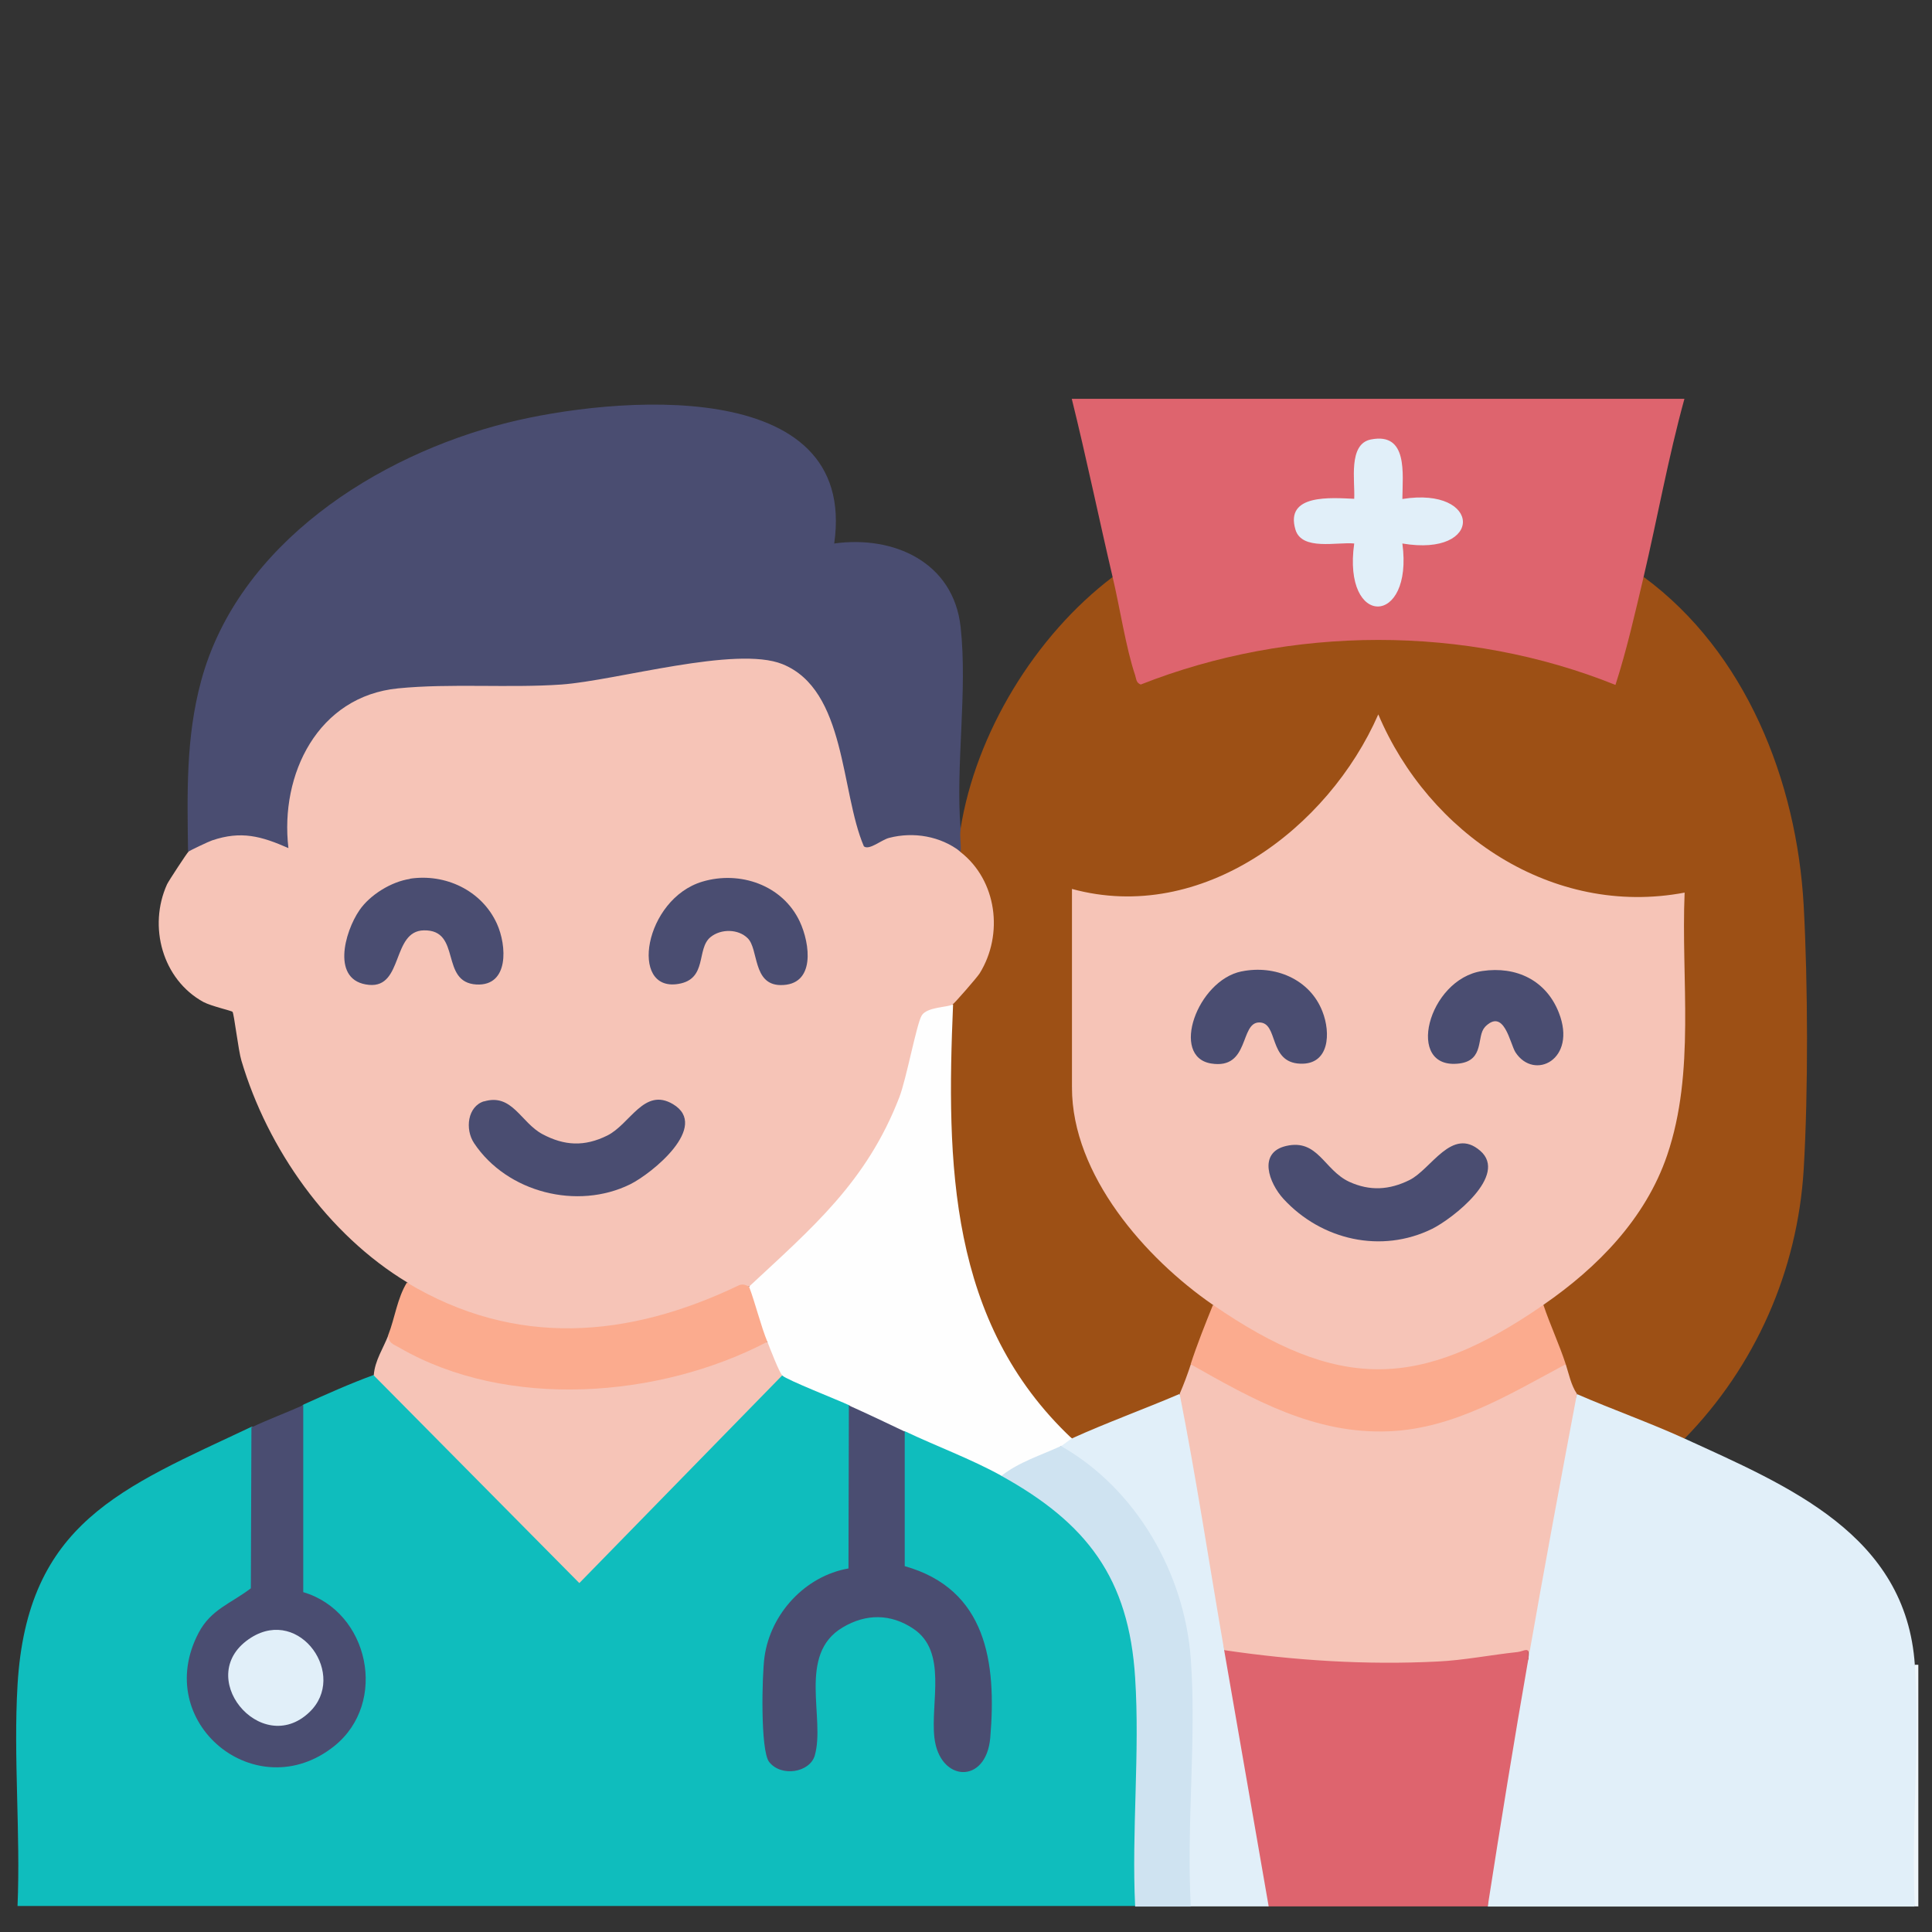 <?xml version="1.0" encoding="UTF-8"?>
<svg id="Layer_6" data-name="Layer 6" xmlns="http://www.w3.org/2000/svg" viewBox="0 0 100.28 100.28">
  <rect x="0" y="0" width="100.28" height="100.28" fill="#333333" stroke="none"/>
  <defs>
    <style>
      .cls-1 {
        fill: #fbab8e;
      }

      .cls-2 {
        fill: #9d5015;
      }

      .cls-3 {
        fill: #eff6fb;
      }

      .cls-4 {
        fill: #de646e;
      }

      .cls-5 {
        fill: #e1eff9;
      }

      .cls-6 {
        fill: #0fbdbd;
      }

      .cls-7 {
        fill: #4a4d71;
      }

      .cls-8 {
        fill: #cfe3f1;
      }

      .cls-9 {
        fill: #fefefe;
      }

      .cls-10 {
        fill: #f6c4b7;
      }
    </style>
  </defs>
  <path class="cls-3" d="M99.58,98.95h-.19l-.28-.49c-.12-3.66-.14-7.34-.06-11.05l.33-1h.19v12.53Z"/>
  <path class="cls-6" d="M19.4,71.39l.4-.14,10.29,10.35,10.07-10.31.44.1c.07-.13.2-.29.31-.25.66.21,2.51,1.01,3.11,1.35l.05.44.38.35c.07,2.8.02,5.57-.15,8.33-2.4.74-3.77,2.05-4.24,4.54-.15.82-.25,4.93.43,5.26,1.08.52,1.68-.42,1.56-1.42-.26-2.73-.36-6.24,3.3-6.45,2.32-.13,3.78,1.69,3.59,3.89-.23.82-.22,5.32,1.59,3.95.9-.68.57-4.5.31-5.58-.55-2.29-1.9-3.49-4.1-4.28-.27-.22-.2-6.18-.15-7.03l.39-.23c.95-.13,4.42,1.28,4.83,1.92.08.12.13.25.18.39,1.43-.02,3.13,1.51,4.14,2.56,2.73,2.81,3.2,6.07,3.26,9.88.04,2.89.02,6.05-.11,8.93-.02.35-.19.68-.35.99-19.34,0-38.68,0-58.02,0,.16-3.77-.22-7.72,0-11.47.5-8.43,5.4-10.22,12.14-13.4.15,0,.38.04.39.13.04,1.02.1,8.02-.1,8.39-3.05,1.46-4.67,5.23-1.74,7.71,5.07,4.31,10.65-4.92,3.9-7.45l-.14-.41v-9.18s.4-.35.4-.35c1.2-.54,2.42-1.09,3.66-1.54Z"/>
  <path class="cls-10" d="M49.85,44.21c.69-.29,1.23.68,1.54,1.26.91,1.71.71,3.6-.21,5.25-.26.47-1.19,1.69-1.71,1.39-.15.37-.59.64-1.32.8-.95,5.63-4.08,10.06-8.56,13.71l-.71.14c-3.39,2.05-7.99,3.03-11.99,2.36-1.9-.32-4.64-1.01-5.74-2.55-4.13-2.49-7.26-6.93-8.62-11.52-.16-.52-.38-2.43-.46-2.53-.05-.06-1.09-.29-1.51-.51-2.13-1.17-2.88-3.92-1.89-6.11.08-.17,1.03-1.62,1.11-1.69.67-1.52,3.33-1.43,4.74-.81-.18-4.35,2.56-8.26,7.21-8.14,4.9.15,9.51-.2,14.25-1.23,6.49-1.59,7.92,2.84,8.74,8.19l.39,1.31c1.39-.75,4.11-.97,4.77.68Z"/>
  <path class="cls-2" d="M57.75,29.95l.47.31c.29,1.62.66,3.22,1.1,4.79,7.75-2.84,16.82-3.21,24.41.22.18-1.94.71-3.72,1.59-5.32,5.3,3.9,7.94,10.59,8.3,17.05.22,4.06.24,9.65,0,13.7-.32,5.27-2.51,10.21-6.18,13.97-.33.05-.68.08-1-.02-1.52-.5-3.49-1.22-4.59-2.29-.64.2-1.12-1.23-.58-1.54-.81-.58-1.46-2.12-1.16-3.08l.25-.65c7.26-4.61,7.1-12.67,6.57-20.27-6.51.94-12.61-3.03-15.4-8.81-2.32,4.54-6.85,8.47-12.08,8.88-1.17.09-3.11.2-3.82-.74l.38.18c.01,3.3.02,6.6.01,9.9l-.39.23.4.45c.37,4.3,3.47,7.78,6.79,10.26l.14.57c.19,1.08-.32,2.37-1.16,3.08.33.69.12,1.24-.58,1.54-1.41,1.27-3.7,2.13-5.59,2.31-.15,0-.3-.03-.44-.07-.76-.22-2.22-2.35-2.74-3.15-3.57-5.48-3.64-12.35-3.4-18.67l.41-.66c.09-.05,1.26-1.39,1.39-1.6,1.25-2.02.9-4.82-1-6.3-.52-.5-.52-.89,0-1.16.79-5.02,3.9-10.08,7.9-13.11Z"/>
  <path class="cls-7" d="M9.76,44.21c-.04-3.03-.12-5.92.68-8.87,1.92-7.1,9.11-11.7,15.9-13.4,5.4-1.35,18.22-2.55,16.96,6.27,3.09-.43,6.19.97,6.56,4.33s-.27,7.16,0,10.51c-.06.35.04.79,0,1.16-1.04-.81-2.44-1.05-3.71-.72-.4.1-1.03.66-1.31.44-1.22-2.84-.91-8.12-4.23-9.46-2.42-.97-8.58.85-11.47,1.06-2.71.19-5.77-.07-8.48.2-4.16.41-6.14,4.46-5.69,8.29-1.41-.62-2.45-.91-3.96-.4-.16.05-1.19.54-1.24.59Z"/>
  <path class="cls-5" d="M87.44,74.67c5.37,2.46,11.5,4.98,11.95,11.76.27,4.07-.2,8.43,0,12.53h-22.17c.11-4.38.82-8.73,2.12-12.91.22-4.64,1.08-9.26,2.51-13.69,1.84.8,3.77,1.48,5.59,2.31Z"/>
  <path class="cls-4" d="M57.75,29.95c-.72-3.08-1.36-6.18-2.12-9.25h31.8c-.84,3.05-1.4,6.18-2.12,9.25-.44,1.86-.87,3.77-1.46,5.6-7.79-3.13-16.85-3.09-24.64-.02-.24-.09-.23-.29-.29-.48-.48-1.42-.8-3.55-1.17-5.1Z"/>
  <path class="cls-4" d="M63.54,85.65l.61-.17c5.07.47,10.23.67,15.17-.17l.02.73c-.75,4.29-1.45,8.61-2.12,12.91h-11.37l-.41-.11-2.24-12.9.34-.29Z"/>
  <path class="cls-10" d="M39.83,69.66c.58-.13,1.15,1.33.77,1.73l-10.53,10.78-10.67-10.78c.05-.77.51-1.43.77-2.12,5.77,3.35,12.92,3.15,18.93.32l.73.06Z"/>
  <path class="cls-5" d="M61.22,72.35c.32.63.61,1.28.77,1.97.82,3.64,1.46,7.63,1.55,11.33l2.31,13.3h-4.05c-.22-.27-.36-.58-.42-.92l.12-10.5c.02-4.73-2.17-9.31-6.18-11.88l-.26-.6c-.12-.55.11-.71.58-.39,1.83-.83,3.75-1.52,5.59-2.31Z"/>
  <path class="cls-8" d="M55.06,75.05c3.91,2.22,6.43,6.6,6.75,11.08.3,4.15-.24,8.64,0,12.83h-2.89c-.19-3.89.25-8,0-11.86-.32-5.2-2.52-8.05-6.95-10.5.08-.94,2.26-1.87,3.08-1.54Z"/>
  <path class="cls-7" d="M15.74,72.93v9.71c3.42,1.01,4.42,5.74,1.61,7.99-4.04,3.23-9.5-1.21-7.04-5.88.64-1.22,1.68-1.52,2.71-2.31l.03-8.35c.88-.42,1.81-.76,2.7-1.16Z"/>
  <path class="cls-1" d="M38.86,66.76c.78.35,1.29,2.12.96,2.89-5.59,2.92-13.5,3.54-19.09.3-.31-.18-.59-.23-.57-.68.33-.84.46-1.89.96-2.7,5.64,3.39,11.5,2.89,17.22.15.26-.13.5.06.51.04Z"/>
  <path class="cls-9" d="M49.47,52.12c-.35,8.25-.24,16.52,6.17,22.55-.19.09-.38.29-.58.39-1.04.48-2.16.82-3.08,1.54-1.59-.88-3.37-1.53-5.01-2.31-1.17.03-2.16-.44-2.89-1.35-.58-.27-3.25-1.32-3.47-1.54-.17-.17-.63-1.38-.77-1.73-.36-.88-.62-1.98-.96-2.89,3.26-3.04,6.1-5.42,7.8-9.83.37-.96.89-3.79,1.16-4.24s1.34-.42,1.64-.58Z"/>
  <path class="cls-7" d="M46.96,74.28v7.01c4.25,1.2,4.77,5,4.44,8.9-.21,2.46-2.64,2.31-2.9,0-.21-1.83.69-4.46-1.09-5.65-1.18-.79-2.46-.79-3.67-.07-2.37,1.4-.89,4.72-1.45,6.65-.26.89-1.75,1.13-2.37.33-.46-.6-.37-4.51-.24-5.44.31-2.26,2.12-4.21,4.36-4.6l.02-8.46c.98.44,1.93.89,2.89,1.35Z"/>
  <path class="cls-7" d="M25.12,57.17c1.47-.44,1.91,1.1,3.04,1.7s2.17.66,3.36.07,1.91-2.52,3.41-1.63c1.93,1.15-1.09,3.6-2.22,4.16-2.74,1.35-6.39.43-8.1-2.13-.49-.73-.34-1.92.52-2.18Z"/>
  <path class="cls-7" d="M21.27,45.61c1.84-.28,3.73.6,4.52,2.33.52,1.14.64,3.25-1.06,3.16-1.92-.11-.75-2.85-2.73-2.81-1.67.03-1.06,2.99-2.84,2.83-1.99-.18-1.28-2.75-.5-3.88.55-.8,1.66-1.48,2.62-1.62Z"/>
  <path class="cls-7" d="M38.81,48.7c-.49-.49-1.39-.5-1.93-.06-.75.61-.14,2.18-1.67,2.43-2.57.43-1.77-4.41,1.25-5.31,1.95-.58,4.16.18,5.05,2.07.54,1.15.84,3.33-1.01,3.3-1.44-.03-1.12-1.87-1.69-2.43Z"/>
  <path class="cls-10" d="M62.96,67.73c-3.5-2.41-7.32-6.74-7.32-11.28v-10.31c6.73,1.84,13.3-3.13,15.9-9.06,2.62,6.19,9.03,10.55,15.9,9.25-.19,4.52.57,9.3-.91,13.64-1.12,3.28-3.61,5.82-6.41,7.75l-.4.73c-3.53,2.4-7.33,3.81-11.52,2.45-1.78-.58-4.24-1.64-5.24-3.18Z"/>
  <path class="cls-10" d="M81.27,70.81c.17.53.27,1.07.58,1.54-.86,4.55-1.71,9.12-2.51,13.69.08-.63-.22-.33-.58-.29-1.34.14-2.8.43-4.13.49-3.7.19-7.45-.05-11.09-.59-.77-4.43-1.44-8.89-2.31-13.3.22-.51.41-1.02.58-1.54l.66-.07c6.04,4.1,12.12,4.09,18.15-.02l.65.09Z"/>
  <path class="cls-1" d="M80.11,67.73c.35,1.04.82,2.04,1.16,3.08-2.89,1.54-5.76,3.33-9.15,3.48-3.88.17-7.09-1.65-10.32-3.48.34-1.04.75-2.07,1.16-3.08,6.46,4.44,10.68,4.47,17.15,0Z"/>
  <path class="cls-5" d="M72.79,25.9c4.14-.66,4.24,3.03,0,2.31.58,4.32-3.12,4.4-2.5,0-.88-.09-2.72.39-3.05-.72-.56-1.87,1.87-1.65,3.05-1.6.05-.91-.33-2.85.87-3.08,1.93-.38,1.64,1.78,1.63,3.08Z"/>
  <path class="cls-5" d="M16.06,88.87c-2.52,2.41-6.12-1.94-3.01-3.88,2.54-1.58,5,1.98,3.01,3.88Z"/>
  <path class="cls-7" d="M66.76,59.48c1.65-.38,1.96,1.25,3.27,1.86,1.07.49,2.08.43,3.13-.09,1.13-.56,2.2-2.79,3.67-1.52s-1.43,3.52-2.49,4.05c-2.64,1.3-5.75.59-7.72-1.55-.76-.83-1.34-2.41.14-2.75Z"/>
  <path class="cls-7" d="M64.45,50.42c1.72-.35,3.54.4,4.19,2.08.44,1.11.37,2.77-1.15,2.71-1.68-.06-1.11-2.14-2.13-2.14s-.48,2.46-2.5,2.13c-2.13-.35-.72-4.31,1.58-4.78Z"/>
  <path class="cls-7" d="M77.07,53.32c-.44.46,0,1.71-1.32,1.88-2.86.36-1.64-4.39,1.19-4.8,1.76-.26,3.31.48,3.97,2.16.96,2.44-1.28,3.55-2.25,2.06-.29-.46-.59-2.35-1.6-1.3Z"/>
</svg>